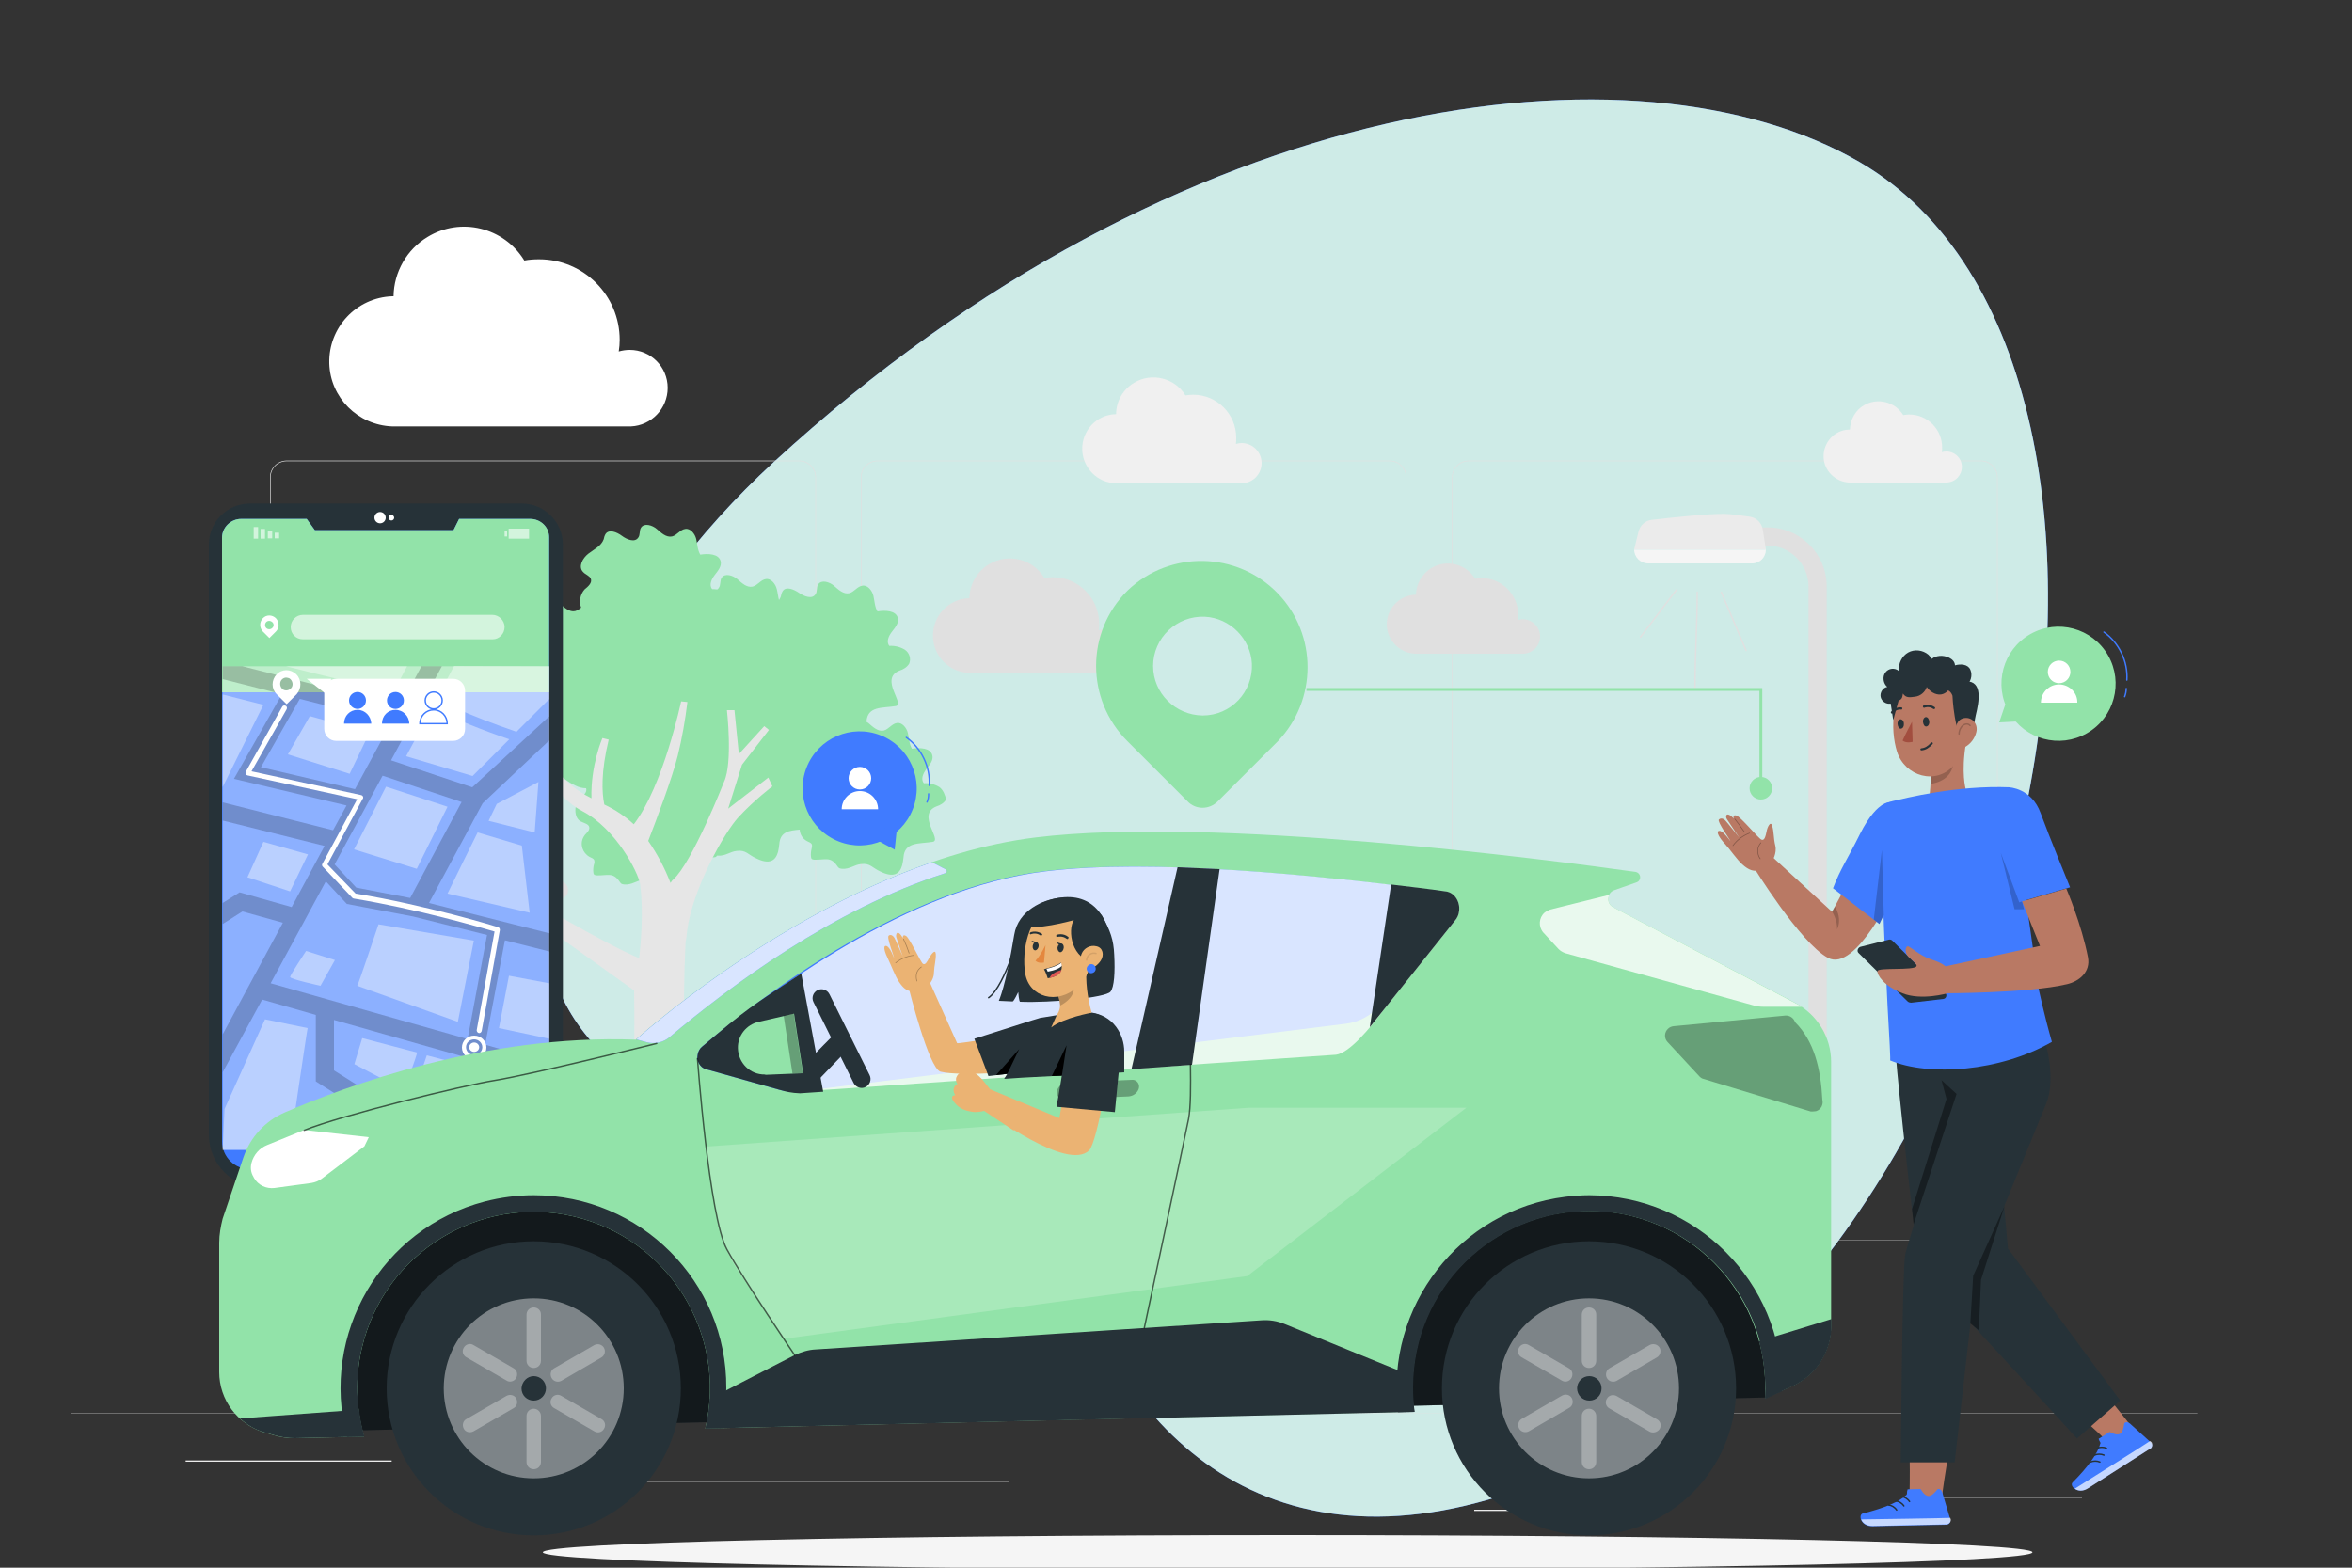 <?xml version="1.0" encoding="utf-8"?>
<!-- Generator: Adobe Illustrator 28.1.0, SVG Export Plug-In . SVG Version: 6.00 Build 0)  -->
<svg version="1.1" id="Calque_1" xmlns="http://www.w3.org/2000/svg" xmlns:xlink="http://www.w3.org/1999/xlink" x="0px" y="0px"
	 viewBox="0 0 750 500" style="enable-background:new 0 0 750 500;" xml:space="preserve">
<rect x="0" y="0" width="750" height="500" fill="#333333" stroke="none"/>
<style type="text/css">
	.st0{fill:#407BFF;}
	.st1{opacity:0.9;fill:#DEF7E5;enable-background:new    ;}
	.st2{fill:#E0E0E0;}
	.st3{fill:#EBEBEB;}
	.st4{fill:#92E3A9;}
	.st5{fill:#E6E6E6;}
	.st6{fill:#F0F0F0;}
	.st7{fill:#FFFFFF;}
	.st8{fill:#F5F5F5;}
	.st9{fill:none;stroke:#E0E0E0;stroke-width:0.452;stroke-linecap:round;stroke-linejoin:round;stroke-miterlimit:10;}
	.st10{fill:#263238;}
	.st11{opacity:0.6;fill:#FFFFFF;enable-background:new    ;}
	.st12{opacity:0.4;fill:#FFFFFF;enable-background:new    ;}
	.st13{opacity:0.2;enable-background:new    ;}
	.st14{fill:none;stroke:#407BFF;stroke-width:0.452;stroke-miterlimit:10;}
	.st15{fill:none;stroke:#407BFF;stroke-width:0.452;stroke-miterlimit:10;}
	.st16{fill:none;stroke:#92E3A9;stroke-width:0.904;stroke-miterlimit:10;}
	.st17{fill:none;stroke:#407BFF;stroke-width:0.452;stroke-linecap:round;stroke-linejoin:round;stroke-miterlimit:10;}
	.st18{fill:#B97964;}
	.st19{fill:none;stroke:#263238;stroke-width:0.452;stroke-linecap:round;stroke-linejoin:round;stroke-miterlimit:10;}
	.st20{opacity:0.7;fill:#FFFFFF;enable-background:new    ;}
	.st21{fill:#A24E3F;}
	.st22{fill:none;stroke:#263238;stroke-width:0.678;stroke-linecap:round;stroke-linejoin:round;stroke-miterlimit:10;}
	
		.st23{opacity:0.2;fill:none;stroke:#000000;stroke-width:0.452;stroke-linecap:round;stroke-linejoin:round;stroke-miterlimit:10;enable-background:new    ;}
	.st24{opacity:0.4;enable-background:new    ;}
	
		.st25{opacity:0.3;fill:none;stroke:#000000;stroke-width:0.226;stroke-linecap:round;stroke-linejoin:round;stroke-miterlimit:10;enable-background:new    ;}
	.st26{opacity:0.5;enable-background:new    ;}
	.st27{opacity:0.8;fill:#FFFFFF;enable-background:new    ;}
	.st28{opacity:0.3;}
	.st29{opacity:0.2;fill:#FFFFFF;enable-background:new    ;}
	.st30{opacity:0.3;enable-background:new    ;}
	
		.st31{opacity:0.6;fill:none;stroke:#000000;stroke-width:0.452;stroke-linecap:round;stroke-linejoin:round;stroke-miterlimit:10;enable-background:new    ;}
	.st32{fill:#EBB373;}
	.st33{fill:#DC5753;}
	.st34{fill:#E4873E;}
	.st35{fill:none;stroke:#263238;stroke-width:0.452;stroke-miterlimit:10;}
	
		.st36{opacity:0.1;fill:none;stroke:#000000;stroke-width:0.452;stroke-linecap:round;stroke-linejoin:round;stroke-miterlimit:10;enable-background:new    ;}
</style>
<g id="Background_simple">
	<g>
		<path class="st0" d="M246.7,147.4c-24.4,22.5-44.7,49.3-58.4,79.3c-16.2,35.4-26.6,80.8,4.8,110.1c58.1,54.2,132.6,6.5,146.6,59.5
			c15.9,60.1,65.3,110.2,150.7,76.6C652.5,409.2,706.1,117.4,593,51.7C522.6,10.8,376.5,28,246.7,147.4z"/>
		<path class="st1" d="M246.7,147.4c-24.4,22.5-44.7,49.3-58.4,79.3c-16.2,35.4-26.6,80.8,4.8,110.1c58.1,54.2,132.6,6.5,146.6,59.5
			c15.9,60.1,65.3,110.2,150.7,76.6C652.5,409.2,706.1,117.4,593,51.7C522.6,10.8,376.5,28,246.7,147.4z"/>
	</g>
</g>
<g id="Background_complete">
	<g>
		<g>
			<g>
				<g>
					<g>
						<g>
							<path class="st2" d="M631.7,395.5H468.3c-2.9,0-5.3-2.4-5.3-5.3V152.2c0-2.9,2.4-5.3,5.3-5.3h163.4c2.9,0,5.3,2.4,5.3,5.3
								v238.1C637,393.2,634.6,395.5,631.7,395.5z M468.3,147.1c-2.8,0-5.1,2.3-5.1,5.1v238.1c0,2.8,2.3,5.1,5.1,5.1h163.4
								c2.8,0,5.1-2.3,5.1-5.1V152.2c0-2.8-2.3-5.1-5.1-5.1L468.3,147.1L468.3,147.1z"/>
						</g>
					</g>
					<g>
						<g>
							<path class="st2" d="M443.2,395.5H279.8c-2.9,0-5.3-2.4-5.3-5.3V152.2c0-2.9,2.4-5.3,5.3-5.3h163.4c2.9,0,5.3,2.4,5.3,5.3
								v238.1C448.5,393.2,446.2,395.5,443.2,395.5z M279.8,147.1c-2.8,0-5.1,2.3-5.1,5.1v238.1c0,2.8,2.3,5.1,5.1,5.1h163.4
								c2.8,0,5.1-2.3,5.1-5.1V152.2c0-2.8-2.3-5.1-5.1-5.1L279.8,147.1L279.8,147.1z"/>
						</g>
					</g>
				</g>
				<g>
					<g>
						<g>
							<path class="st2" d="M254.9,395.5H91.4c-2.9,0-5.3-2.4-5.3-5.3V152.2c0-2.9,2.4-5.3,5.3-5.3h163.5c2.9,0,5.3,2.4,5.3,5.3
								v238.1C260.2,393.2,257.8,395.5,254.9,395.5z M91.4,147.1c-2.8,0-5.1,2.3-5.1,5.1v238.1c0,2.8,2.3,5.1,5.1,5.1h163.5
								c2.8,0,5.1-2.3,5.1-5.1V152.2c0-2.8-2.3-5.1-5.1-5.1L91.4,147.1L91.4,147.1z"/>
						</g>
					</g>
				</g>
			</g>
			<g>
				<g>
					<rect x="22.5" y="450.8" class="st2" width="678.2" height="0.1"/>
				</g>
			</g>
		</g>
		<g>
			<rect x="613.5" y="477.3" class="st3" width="50.4" height="0.4"/>
			<rect x="470.1" y="481.5" class="st3" width="13.2" height="0.4"/>
			<rect x="59.2" y="465.8" class="st3" width="65.7" height="0.4"/>
			<rect x="138.5" y="465.8" class="st3" width="9.6" height="0.4"/>
			<rect x="179.4" y="472.2" class="st3" width="142.5" height="0.4"/>
		</g>
	</g>
	<g id="freepik--tree-1--inject-2_00000093145981167557091850000010285804203180547725_">
		<path class="st4" d="M299.5,251c-1.5-0.9-3.2-1.3-4.9-1.2c-1.1-1.3-0.2-3.2,0.8-4.5s2.3-2.8,1.9-4.4c-0.6-2.4-4-2.5-6.5-2.1
			c-0.9-1.5-0.9-3.3-1.3-5c-0.4-1.7-1.9-3.5-3.5-3.2c-1.6,0.2-2.6,2-4.2,2.4c-1.9,0.4-3.5-1.2-4.9-2.4c-0.2-0.1-0.4-0.3-0.6-0.4l0,0
			c0.3-5.1,5.1-4.3,9.3-5c3.2-0.5-5.3-8.7,1.2-11.3c1.3-0.4,2.4-1.1,3.1-2.2c0.7-1.6,0.1-3.5-1.4-4.5c-1.5-0.9-3.2-1.3-4.9-1.2
			c-1.1-1.3-0.2-3.2,0.8-4.5s2.3-2.8,1.9-4.4c-0.6-2.4-4-2.5-6.5-2.1c-0.9-1.5-0.9-3.3-1.3-5c-0.4-1.7-1.9-3.5-3.5-3.2
			c-1.6,0.2-2.6,2-4.2,2.4c-1.9,0.4-3.5-1.2-4.9-2.4s-4-2-5-0.4c-0.6,0.9-0.2,2.3-0.9,3.2c-1.1,1.6-3.6,0.6-5.2-0.5
			s-4.1-2.2-5.2-0.6c-0.3,0.5-0.5,1.1-0.6,1.7c-0.1,0.4-0.4,0.8-0.6,1.2c-0.3-1.1-0.4-2.4-0.7-3.5c-0.4-1.7-1.9-3.5-3.5-3.2
			c-1.6,0.2-2.6,2-4.2,2.4c-1.9,0.4-3.5-1.2-4.9-2.4s-4-2-5-0.4c-0.6,0.9-0.2,2.3-0.9,3.2c-0.1,0.2-0.3,0.4-0.5,0.5
			c-0.6-0.1-1.1-0.1-1.6-0.1c-1.1-1.3-0.2-3.2,0.8-4.5c1-1.3,2.3-2.8,1.9-4.4c-0.6-2.4-4-2.5-6.5-2.1c-0.9-1.5-0.9-3.3-1.3-5
			c-0.4-1.7-1.9-3.5-3.5-3.2c-1.6,0.2-2.6,2-4.2,2.4c-1.9,0.4-3.5-1.2-4.9-2.4c-1.4-1.2-4-2-5-0.4c-0.6,0.9-0.2,2.3-0.9,3.2
			c-1.1,1.6-3.6,0.6-5.2-0.6c-1.6-1.2-4.1-2.2-5.2-0.6c-0.3,0.5-0.5,1.1-0.6,1.7c-0.8,2.2-3.1,3.2-4.9,4.6c-1.8,1.4-3.3,4.1-1.7,5.8
			c0.8,0.9,2.1,1.2,2.5,2.2c0.5,1.3-0.9,2.5-2,3.4c-1.4,1.6-1.8,3.8-1.1,5.8c-0.5,0.5-1.2,0.9-1.9,1.1c-1.9,0.4-3.5-1.2-4.9-2.4
			s-4-2-5-0.4c-0.6,0.9-0.2,2.3-0.9,3.2c-1.1,1.6-3.6,0.6-5.2-0.5c-1.6-1.2-4.1-2.2-5.2-0.6c-0.3,0.5-0.5,1.1-0.6,1.7
			c-0.8,2.2-3.1,3.2-4.9,4.6c-1.8,1.4-3.3,4.1-1.7,5.9c0.7,0.9,2,1.2,2.4,2.2c-1.3-0.5-2.8-0.4-3.4,0.6c-0.6,0.9-0.2,2.3-0.9,3.2
			c-1.1,1.6-3.6,0.6-5.2-0.5c-1.6-1.2-4.1-2.2-5.2-0.6c-0.3,0.5-0.5,1.1-0.6,1.7c-0.8,2.2-3.1,3.2-4.9,4.6c-1.8,1.4-3.3,4.2-1.7,5.9
			c0.8,0.8,2.1,1.2,2.5,2.2c0.5,1.3-0.9,2.5-2,3.4c-1.8,1.5-2.1,6.1,0.2,7.3c1,0.5,2.5,0.8,2.7,1.8s-0.8,1.8-1.4,2.5
			c-0.1,0.2-0.3,0.4-0.4,0.6c-1.2,2.3-0.4,5.1,1.9,6.4c0.6,0.3,1.3,0.5,1.5,1.1c0.1,0.4,0,0.9-0.1,1.3c-0.2,0.8-0.3,1.7-0.2,2.6
			c0,0.3,0.1,0.6,0.3,0.8c0.2,0.2,0.5,0.2,0.8,0.2c3.4,0.1,5.1-1.1,7.2,1.9c0.2,0.3,0.4,0.6,0.7,0.8c0.3,0.1,0.6,0.2,0.9,0.2
			c2.4,0.2,3.9-1.3,6-1.6c3-0.4,3.6,1.2,6.3,2.4c4.1,2,6.1,0.8,6.9-2.1c0.2-0.8,0.3-1.6,0.4-2.4c0-1.2,0.5-2.4,1.4-3.2h0.1
			c2.2,0.2,3.7-1.1,5.6-1.5l1.2-0.1c2.3,0,3.1,1.4,5.4,2.4c1.1,0.6,2.3,0.9,3.5,0.9c0.4,1.3-0.9,2.4-2,3.3c-1.8,1.5-2.1,6.1,0.3,7.3
			c1,0.5,2.5,0.8,2.7,1.8s-0.8,1.8-1.4,2.5c-0.1,0.2-0.3,0.4-0.4,0.6c-1.3,2.3-0.4,5.1,1.9,6.4c0.6,0.3,1.3,0.5,1.5,1.1
			c0.1,0.5,0.1,0.9-0.1,1.3c-0.2,0.8-0.3,1.7-0.2,2.5c0,0.3,0.1,0.6,0.3,0.8c0.2,0.1,0.5,0.2,0.8,0.2c3.4,0.1,5.1-1.1,7.2,1.9
			c0.2,0.3,0.4,0.6,0.7,0.8c0.3,0.1,0.6,0.2,0.9,0.2c2.4,0.2,3.9-1.3,6-1.5c3-0.4,3.6,1.2,6.2,2.4c4.1,1.9,6.1,0.8,6.9-2.1
			c0.2-0.8,0.3-1.6,0.4-2.5c0.3-5.1,5.1-4.3,9.3-5c0.3,0,0.6-0.2,0.7-0.5h0.3c2.4,0.2,3.9-1.3,6-1.5c3-0.4,3.6,1.2,6.3,2.4
			c4.1,2,6.1,0.8,6.9-2.1c0.2-0.8,0.3-1.6,0.4-2.5c0.3-4,3.2-4.3,6.5-4.6c0.1,1.6,1,3,2.4,3.7c0.6,0.3,1.3,0.5,1.5,1.1
			c0.1,0.5,0,0.9-0.1,1.3c-0.2,0.8-0.3,1.7-0.2,2.5c0,0.3,0.1,0.6,0.3,0.8c0.2,0.1,0.5,0.2,0.8,0.2c3.4,0.1,5.1-1.1,7.2,1.9
			c0.2,0.3,0.4,0.6,0.7,0.8c0.3,0.1,0.6,0.2,0.9,0.2c2.4,0.2,3.9-1.3,6-1.5c3-0.4,3.6,1.2,6.3,2.4c4.1,2,6.1,0.8,6.9-2.1
			c0.2-0.8,0.3-1.6,0.4-2.4c0.3-5.1,5.1-4.3,9.3-5c3.2-0.5-5.3-8.7,1.2-11.3c1.3-0.4,2.4-1.1,3.1-2.2
			C301.4,253.7,300.8,251.9,299.5,251z"/>
		<g>
			<path class="st2" d="M179.7,281.3c-1.2-0.8-2.7-1.1-4.1-1c-0.9-1.1-0.2-2.7,0.7-3.8c0.9-1.1,1.9-2.3,1.6-3.7
				c-0.5-2-3.3-2.1-5.4-1.7c-0.8-1.2-0.8-2.8-1.1-4.2s-1.5-2.9-2.9-2.7c-1.4,0.2-2.2,1.7-3.5,2c-1.5,0.4-2.9-1-4.1-2
				s-3.3-1.7-4.2-0.3c-0.5,0.8-0.2,1.9-0.7,2.7c-0.9,1.4-3,0.5-4.4-0.5c-1.3-1-3.4-1.9-4.4-0.5c-0.2,0.5-0.4,0.9-0.5,1.4
				c-0.6,1.8-2.6,2.7-4.1,3.9s-2.7,3.4-1.4,4.9c0.6,0.7,1.7,1,2.1,1.9c0.4,1.1-0.8,2.1-1.6,2.9c-1.5,1.3-1.8,5.1,0.2,6.1
				c0.8,0.4,2.1,0.6,2.3,1.5c0.2,0.9-0.6,1.5-1.1,2.1c-1.3,1.7-1,4.2,0.7,5.5c0.2,0.1,0.3,0.2,0.5,0.3c0.5,0.2,1.1,0.4,1.2,0.9
				c0.1,0.4,0.1,0.8-0.1,1.1c-0.2,0.7-0.2,1.4-0.2,2.1c0,0.2,0.1,0.5,0.2,0.7c0.2,0.1,0.4,0.2,0.6,0.2c2.9,0.1,4.2-0.9,6,1.6
				c0.1,0.2,0.4,0.5,0.6,0.6c0.2,0.1,0.5,0.2,0.8,0.2c2,0.2,3.2-1.1,5-1.3c2.5-0.3,3,1,5.2,2c3.4,1.6,5.1,0.6,5.7-1.7
				c0.2-0.7,0.3-1.4,0.3-2c0.2-4.2,4.3-3.6,7.7-4.1c2.7-0.5-4.4-7.2,1-9.4c1.1-0.3,2-0.9,2.6-1.8C181.5,283.7,181,282.1,179.7,281.3
				z"/>
		</g>
		<path class="st5" d="M232.2,257.9l4.4-14l8.6-11.1l-1.5-1.2l-8.1,8.9l-1.4-14h-2.4c0,0,1.9,16.7-0.9,22.8c0,0-10.1,25.7-16.2,31.2
			c-0.4,0.3-0.6,0.7-0.9,1.1c-1.8-4.7-4.2-9.2-7.1-13.4c2.4-6.2,7.6-19.9,9.4-27.1c1.4-5.7,2.4-11.4,3.1-17.2l-2-0.2
			c0,0-5.7,27-15.1,39.2c-2.8-2.6-6-4.7-9.4-6.3c-0.8-3.8-1.1-10.4,1.4-20.7l-2-0.5c0,0-3.8,8.7-3.5,19.2c-1.4-0.7-2.8-1.5-4.1-2.4
			c-9.1-6.4-15.5-18-15.5-18l-1.9,1.8c0,0,7.8,17.1,18.6,22.7c10.8,5.7,17.8,19.6,18.4,23.2c0.1,1,1.4,9.3-0.3,23.7
			c-11.5-4.9-34.3-18.4-35.8-19.7l-2.7,3.6l36.9,26.4c0.6,35.2-2.1,71.8-2,79.7h21.5c-0.5-10.9-5.1-52-3.1-95
			c0.2-1.1,0.4-2.3,0.5-3.7c1.7-13.2,11.7-31.2,16.4-36.3c5.1-5.5,10.8-9.8,10.8-9.8L245,248L232.2,257.9z"/>
	</g>
	<g>
		<path class="st6" d="M402.3,147.7c0-3.6-2.9-6.4-6.4-6.4l0,0c-0.6,0-1.2,0.1-1.8,0.3c0.1-0.7,0.1-1.3,0.1-2
			c0-7.5-6.1-13.7-13.7-13.7c-0.8,0-1.7,0.1-2.5,0.2c-3.4-5.6-10.8-7.4-16.4-4c-3.5,2.1-5.7,5.9-5.7,10h-0.2
			c-6.1,0.2-10.8,5.3-10.6,11.4c0.2,5.8,4.9,10.5,10.6,10.6H396C399.5,154.1,402.3,151.2,402.3,147.7z"/>
		<path class="st2" d="M491.1,203c0-3-2.5-5.5-5.5-5.5l0,0c-0.5,0-1.1,0.1-1.6,0.2c0.1-0.6,0.1-1.1,0.1-1.7
			c0-6.4-5.2-11.6-11.6-11.6c-0.7,0-1.4,0.1-2.1,0.2c-2.9-4.8-9.2-6.3-14-3.4c-3,1.8-4.8,5.1-4.9,8.5h-0.2c-5.2,0.2-9.2,4.5-9.1,9.7
			c0.2,4.9,4.1,8.9,9.1,9.1h34.4C488.7,208.4,491.1,206,491.1,203z"/>
		<path class="st7" d="M212.9,123.7c0-6.7-5.4-12.1-12.1-12.1l0,0c-1.2,0-2.4,0.2-3.5,0.5c0.2-1.2,0.3-2.5,0.3-3.7
			c0-14.2-11.5-25.7-25.7-25.7c-1.6,0-3.2,0.1-4.7,0.4c-6.5-10.6-20.3-14-30.9-7.5c-6.6,4-10.7,11.2-10.8,18.9h-0.4
			c-11.5,0.4-20.4,10-20.1,21.4c0.3,10.9,9.1,19.7,20.1,20.1h76.1C207.7,135.7,212.9,130.3,212.9,123.7z"/>
		<path class="st6" d="M625.6,148.9c0-2.7-2.2-4.9-5-4.9l0,0c-0.5,0-1,0.1-1.4,0.2c0.1-0.5,0.1-1,0.1-1.5c0-5.8-4.7-10.5-10.5-10.5
			c-0.7,0-1.3,0.1-1.9,0.2c-2.6-4.3-8.3-5.7-12.6-3.1c-2.7,1.6-4.3,4.6-4.4,7.7h-0.2c-4.7,0.1-8.3,4.1-8.2,8.7
			c0.1,4.4,3.7,8,8.2,8.2h31C623.5,153.8,625.6,151.6,625.6,148.9z"/>
		<path class="st2" d="M359.4,207.7c0-3.8-3.1-7-7-7l0,0c-0.7,0-1.3,0.1-2,0.3c0.1-0.7,0.1-1.4,0.1-2.1c0-8.1-6.6-14.8-14.8-14.8
			c-0.9,0-1.8,0.1-2.7,0.2c-3.7-6.1-11.6-8-17.7-4.3c-3.8,2.3-6.1,6.4-6.2,10.8H309c-6.6,0.2-11.7,5.7-11.5,12.3
			c0.2,6.3,5.2,11.3,11.5,11.5h43.6C356.5,214.5,359.5,211.4,359.4,207.7z"/>
		<g id="freepik--Streetlight--inject-81_00000097486167430927457230000003568555652760028844_">
			<path class="st2" d="M576.7,395.2h5.8V187.1c0-10.5-8.5-18.9-18.9-18.9h-5.2v5.8h5.2c7.2,0,13.1,5.9,13.1,13.1V395.2z"/>
			<path class="st3" d="M521.1,175.2h42l-1-6.3c-0.3-2.1-2-3.8-4.1-4.1c-2.8-0.4-6.4-0.9-8.1-0.9c-5-0.1-17.2,1.2-23.2,1.9
				c-2,0.2-3.7,1.7-4.2,3.7L521.1,175.2z"/>
			<path class="st8" d="M525.6,179.7h33.1c2.5,0,4.4-2,4.4-4.4l0,0h-42C521.1,177.7,523.1,179.7,525.6,179.7z"/>
			<line class="st9" x1="548.9" y1="188.9" x2="556.8" y2="207.5"/>
			<path class="st9" d="M541.2,188.9c0,10.7-0.7,19.6-0.7,30.4"/>
			<line class="st9" x1="534.6" y1="188.1" x2="523.1" y2="203.2"/>
		</g>
	</g>
</g>
<g id="Shadow">
	<g>
		<g>
			<path class="st8" d="M648.1,495.1c0,3.1-106.3,5.5-237.5,5.5s-237.5-2.5-237.5-5.5c0-3.1,106.3-5.5,237.5-5.5
				S648.1,492,648.1,495.1z"/>
		</g>
	</g>
</g>
<g id="Device">
	<g>
		<g>
			<g>
				<path class="st10" d="M162.5,378.9H83.6c-9.4,0-17-7.6-17-17V173.7c0-7.3,5.9-13.1,13.1-13.1h86.7c7.2,0,13.1,5.9,13.1,13.1
					v188.1C179.5,371.3,171.9,378.9,162.5,378.9z"/>
				<path class="st0" d="M146.4,165.5l-1.8,3.6h-44.2l-2.6-3.6H76.9c-3.3,0-6.1,2.7-6.1,6V364c0,5,4.1,9,9.2,9h86c5.1,0,9.1-4,9.1-9
					V171.5c0-3.3-2.7-6-6.1-6L146.4,165.5L146.4,165.5z"/>
				<circle class="st7" cx="121.2" cy="165.1" r="1.8"/>
				<path class="st7" d="M125.7,165.1c0,0.5-0.4,0.9-0.9,0.9s-0.9-0.4-0.9-0.9s0.4-0.9,0.9-0.9C125.2,164.2,125.7,164.6,125.7,165.1
					z"/>
			</g>
			<path class="st4" d="M169.1,165.5h-22.7l-1.8,3.6h-44.2l-2.6-3.6H76.9c-3.3,0-6.1,2.7-6.1,6v49.3h104.3v-49.3
				C175.2,168.2,172.5,165.5,169.1,165.5z"/>
		</g>
		<g id="freepik--Screen--inject-5_00000113330346380532542180000004843635342039758212_">
			<rect x="87.6" y="169.9" class="st11" width="1.4" height="1.8"/>
			<rect x="85.4" y="169.3" class="st11" width="1.4" height="2.4"/>
			<rect x="83.1" y="168.7" class="st11" width="1.4" height="3.1"/>
			<rect x="80.9" y="168.1" class="st11" width="1.4" height="3.7"/>
			<rect x="160.9" y="169.3" class="st11" width="0.8" height="1.8"/>
			<rect x="162.2" y="168.6" class="st11" width="6.5" height="3.2"/>
			<rect x="71" y="212.5" class="st12" width="104.2" height="154.3"/>
			<path class="st13" d="M175.1,236.2v-7.7l-24.5,22.6l-25.9-8.6l16.2-30h-6.5l-6.9,12.8l-50.2-12.8H71v4.1l18.9,4.8l-15.3,27
				l35.9,8.5l-4.3,7.9L71,255.9v5.8l32.5,8.1l-10.5,19.5l-16.6-4.7L71,288v6.7l6.3-4l12.9,3.6L71,329.9v12.1l12.6-23.2l17.1,4.9
				v21.2l34.8,22h11.4l-40.4-25.5v-16.1l68.7,19.5v-5.8l-20.5-5.8l6.3-33.3l14.3,3.6v-5.8l-38.5-9.7l17.1-31.8L175.1,236.2z
				 M83.2,244.7l12.4-21.8l29.2,7.4l-11.6,21.4L83.2,244.7z M155.3,298.2l-6.2,33.2l-62.8-17.8l17.6-32.5l6.7,7.2l21.1,4
				L155.3,298.2z M130.8,286.4l-17.2-3.3l-6.9-7.4l15.3-28.3l25.2,8.4L130.8,286.4z"/>
			<path class="st11" d="M157.1,203.9H96.6c-2.2,0-3.9-1.7-3.9-3.9c0,0,0,0,0,0l0,0c0-2.1,1.7-3.9,3.9-3.9c0,0,0,0,0,0h60.4
				c2.1,0,3.9,1.8,3.9,3.9c0,0,0,0,0,0l0,0C160.9,202.1,159.2,203.9,157.1,203.9z"/>
			<path class="st7" d="M88,197.2L88,197.2c-1.2-1.2-3.1-1.2-4.2,0l0,0c-1.1,1.2-1.1,3,0,4.2l2.1,2.1l2.1-2.1
				C89.1,200.3,89.1,198.4,88,197.2z M86.8,200.3c-0.5,0.5-1.4,0.5-1.9,0c-0.5-0.5-0.5-1.4,0-1.9c0.5-0.5,1.3-0.5,1.9,0
				C87.4,198.9,87.4,199.8,86.8,200.3C86.8,200.3,86.8,200.3,86.8,200.3L86.8,200.3z"/>
			<path class="st7" d="M151.2,330.3c-2.2,0-3.9,1.7-3.9,3.8s1.8,3.8,3.9,3.8s3.9-1.7,3.9-3.8l0,0
				C155.1,332,153.4,330.3,151.2,330.3z M151.2,336.5c-1.4,0-2.6-1.1-2.6-2.5c0-1.4,1.1-2.5,2.6-2.5c1.4,0,2.6,1.1,2.6,2.5l0,0
				C153.8,335.4,152.6,336.5,151.2,336.5z"/>
			<path class="st7" d="M152.8,334c0,0.8-0.7,1.5-1.6,1.5c-0.9,0-1.6-0.7-1.6-1.5s0.7-1.5,1.6-1.5
				C152.1,332.5,152.8,333.2,152.8,334L152.8,334z"/>
			<path class="st12" d="M137.8,225.8l-8.3,15.4l21.2,6.3l11.7-11.7C153.9,232.9,145.7,229.6,137.8,225.8z"/>
			<path class="st12" d="M175.1,212.5V223l-10.4,10.4c-7-2.4-13.8-5-20.5-8c-1.7-0.8-3.4-1.5-5-2.4l5.6-10.6L175.1,212.5
				L175.1,212.5z"/>
			<polygon class="st12" points="123.1,250.9 142.7,257.3 132.9,277.1 112.9,270.9 			"/>
			<path class="st12" d="M142.7,285c0.2-0.5,9.6-19.5,9.6-19.5l14.1,4.2l2.5,21.4L142.7,285z"/>
			<polygon class="st12" points="155.8,261.8 170.5,265.5 171.7,249.4 158.4,256.4 			"/>
			<path class="st12" d="M113.9,314.4c0.3-0.2,6.8-19.6,6.8-19.6l30.4,5.2l-5.1,25.9L113.9,314.4z"/>
			<path class="st12" d="M97.6,303.3l9.2,2.9l-4.6,8.2c0,0-9.7-2.1-9.7-2.8C92.5,311,97.6,303.3,97.6,303.3z"/>
			<path class="st12" d="M98.1,327.9c-0.2,0.5-5.8,38.8-5.8,38.8H71l0.6-13l12.9-28.6L98.1,327.9z"/>
			<path class="st12" d="M175.1,346.8V363l-23.3,0.9l-20.2-14.5c0,0,3.5-9.7,4.5-12.8L175.1,346.8z"/>
			<path class="st12" d="M133,335.7l-17.5-4.6l-2.5,8.3l15.8,8.3C128.9,347.7,133,336.5,133,335.7z"/>
			<polygon class="st12" points="175.1,313.6 175.1,331.3 159.1,327.9 162.3,311.2 			"/>
			<polygon class="st12" points="78.9,279.8 84,268.5 98.2,272.5 92.5,284.3 			"/>
			<polygon class="st12" points="91.8,240.6 98.8,228.4 117.8,233.7 111.5,246.8 			"/>
			<path class="st12" d="M129.8,212.5c-1.8,3.4-4,7.8-4.4,8.1s-23.9-5.5-34.2-8.1H129.8z"/>
			<polygon class="st12" points="84,224.8 71,251 71,221.5 			"/>
			<path class="st7" d="M152.8,329.5h-0.1c-0.4-0.1-0.7-0.5-0.7-0.9l5.7-31.5c-4-1.2-24.7-7.2-44.8-10.5c-0.2,0-0.3-0.1-0.5-0.2
				l-9.5-10c-0.2-0.2-0.3-0.6-0.1-0.9l11.1-20.6l-35-7.6c-0.4-0.1-0.7-0.5-0.6-1c0-0.1,0.1-0.1,0.1-0.2L90,225.4
				c0.2-0.4,0.7-0.5,1.1-0.3s0.5,0.7,0.3,1.1L80.2,246l35,7.6c0.4,0.1,0.7,0.5,0.6,0.9c0,0.1,0,0.1-0.1,0.2l-11.3,21l9,9.3
				c22.2,3.6,45.2,10.6,45.4,10.7c0.4,0.1,0.6,0.5,0.6,0.9l-5.8,32.2C153.5,329.2,153.2,329.5,152.8,329.5z"/>
		</g>
		<g>
			<g>
				<path class="st7" d="M94.5,215.1L94.5,215.1c-1.8-1.8-4.6-1.8-6.3,0c0,0,0,0,0,0l0,0c-1.7,1.8-1.7,4.6,0,6.3l3.2,3.2l3.2-3.2
					C96.2,219.6,96.2,216.8,94.5,215.1z M92.7,219.6c-0.8,0.8-2.1,0.8-2.8,0s-0.8-2.1,0-2.9c0.8-0.8,2.1-0.8,2.8,0l0,0
					C93.5,217.6,93.5,218.9,92.7,219.6z"/>
			</g>
			<path class="st7" d="M144.5,236.3h-37.3c-2.1,0-3.8-1.7-3.8-3.8v-12.2c0-2.1,1.7-3.8,3.8-3.8h37.3c2.1,0,3.8,1.7,3.8,3.8v12.2
				C148.3,234.6,146.6,236.3,144.5,236.3z"/>
			<g>
				<circle class="st0" cx="114" cy="223.4" r="2.7"/>
				<path class="st0" d="M114,226.4c-2.4,0-4.3,1.9-4.3,4.4h8.7C118.3,228.4,116.4,226.4,114,226.4z"/>
			</g>
			<g>
				<path class="st0" d="M126.1,226.1c1.5,0,2.7-1.2,2.7-2.7s-1.2-2.7-2.7-2.7s-2.7,1.2-2.7,2.7S124.6,226.1,126.1,226.1z"/>
				<path class="st0" d="M126.1,226.4c-2.4,0-4.3,1.9-4.3,4.4h8.7C130.5,228.4,128.5,226.4,126.1,226.4z"/>
			</g>
			<g>
				<ellipse class="st14" cx="138.3" cy="223.4" rx="2.7" ry="2.7"/>
				<path class="st15" d="M138.3,226.4c-2.4,0-4.4,1.9-4.4,4.4h8.7C142.6,228.4,140.7,226.4,138.3,226.4z"/>
			</g>
			<path class="st7" d="M105.6,216.5h-7.8c0,0,6.5,5.2,6.7,5.2S105.6,216.5,105.6,216.5z"/>
		</g>
		<path class="st12" d="M98.1,366.7c-0.7,0,5.3-12.8,5.2-13c-0.2-1,22,13,22,13H98.1z"/>
	</g>
</g>
<g id="GPS_Icon">
	<path class="st4" d="M359.5,188.4c13.5-13,35-12.6,48,0.9c12.6,13.1,12.6,33.9,0,47.1l-19.2,19.2c-2.7,2.7-7,2.7-9.6,0l-19.2-19.2
		C346.2,223.1,346.2,201.6,359.5,188.4z M383.5,228.2c9,0,16.1-7.5,15.7-16.5c-0.4-8-7-14.6-15-15c-9-0.4-16.5,6.8-16.5,15.7l0,0
		C367.7,221.1,374.8,228.1,383.5,228.2L383.5,228.2z"/>
	<g>
		<polyline class="st16" points="416.6,219.9 561.5,219.9 561.5,253.2 		"/>
		<circle class="st4" cx="561.5" cy="251.4" r="3.6"/>
	</g>
</g>
<g id="Speech_Bubble_2">
	<g>
		<g>
			<g>
				<g>
					<g>
						<g>
							
								<ellipse transform="matrix(0.868 -0.497 0.497 0.868 -21.411 355.155)" class="st4" cx="656.2" cy="217.8" rx="18.2" ry="18.2"/>
						</g>
						<g>
							<polygon class="st4" points="644,225.3 639.4,224.8 637.5,230.4 643.3,230.1 							"/>
						</g>
					</g>
				</g>
				<path class="st17" d="M670.9,201.6c4.8,3.4,7.7,9.4,7.3,15.3"/>
				<path class="st17" d="M678,219.6c0,0.9-0.2,1.8-0.5,2.6"/>
			</g>
		</g>
	</g>
	<g>
		<path class="st7" d="M656.6,217.9c2,0,3.6-1.6,3.6-3.6s-1.6-3.6-3.6-3.6s-3.6,1.6-3.6,3.6S654.6,217.9,656.6,217.9z"/>
		<path class="st7" d="M656.6,218.3c-3.2,0-5.8,2.6-5.8,5.8h11.6C662.5,220.9,659.8,218.3,656.6,218.3z"/>
	</g>
</g>
<g id="Speech_Bubble_1">
	<g>
		<g>
			<g>
				<g>
					<g>
						<g>
							<g>
								
									<ellipse transform="matrix(0.369 -0.929 0.929 0.369 -60.606 413.415)" class="st0" cx="274.2" cy="251.4" rx="18.2" ry="18.2"/>
							</g>
							<g>
								<polygon class="st0" points="281.3,263.7 280.1,268.2 285.3,271 285.9,265.2 								"/>
							</g>
						</g>
					</g>
					<path class="st17" d="M289,235.2c4.8,3.4,7.7,9.4,7.3,15.3"/>
					<path class="st17" d="M296.1,253.2c0,0.9-0.1,1.8-0.5,2.6"/>
				</g>
			</g>
		</g>
		<g>
			<circle class="st7" cx="274.2" cy="248.2" r="3.6"/>
			<path class="st7" d="M274.2,252.3c-3.2,0-5.8,2.6-5.8,5.8H280C280,254.9,277.4,252.3,274.2,252.3z"/>
		</g>
	</g>
</g>
<g id="Character_2">
	<g>
		<g>
			<path class="st18" d="M660.7,449.6l8.9-7c5.7,6.5,10.3,12.9,13.7,16.8l-2.2,5l-5.8-1.2C675.4,463.2,669.2,456.6,660.7,449.6z"/>
			<g>
				<g>
					<g>
						<g>
							<path class="st0" d="M669.2,458.9l3.5-2.2c3.5,1.8,4.2,0.4,4.7-2.8c0.9-0.8,1.9,0.2,2.2,0.5l6.2,5.6c0.5,0.5,0.6,1.3,0.1,1.8
								c-0.1,0.1-0.2,0.2-0.3,0.2c-3.1,2-4.5,2.9-8.3,5.3l-11.6,7.4c-3.2,2-5.9-0.8-4.8-1.9c5-5,8.1-9.4,8.8-12.3
								C670,460,669.5,460,669.2,458.9z"/>
							<path class="st19" d="M668.7,461.9c0.9-0.4,2.1-0.4,3,0"/>
							<path class="st19" d="M667.9,464.1c0.9-0.4,2.1-0.4,3,0"/>
							<path class="st19" d="M666.6,466.3c0.9-0.4,2.1-0.4,3,0"/>
						</g>
					</g>
				</g>
				<path class="st20" d="M686,461.8c-0.1,0.1-0.2,0.2-0.3,0.2c-3.1,2-4.5,2.9-8.3,5.3l-11.6,7.4c-1.7,1.1-3.3,0.8-4.2,0.1
					c0.5-0.3,23.7-14.9,24-15.2l0.5,0.4C686.4,460.5,686.4,461.3,686,461.8z"/>
			</g>
		</g>
		<g>
			<path class="st18" d="M608.2,449.3l13.8,8.5c-1,10.4-3.6,19.8-2.6,24.8l-4.5,3.2l-6.1-6.3C608.9,479.5,609.4,461,608.2,449.3z"/>
			<g>
				<g>
					<g>
						<g>
							<path class="st0" d="M608.3,475l4.1-0.1c2.1,3.4,3.5,2.5,5.5,0c1.2-0.2,1.5,1.2,1.6,1.6l2.4,8.1c0.2,0.7-0.2,1.4-0.8,1.6
								c-0.1,0-0.2,0.1-0.4,0.1c-3.6,0.1-5.3,0.1-9.8,0.2l-13.8,0.3c-3.8,0.1-4.6-3.7-3.1-4.1c6.9-1.7,11.8-3.8,13.9-5.9
								C608.3,476.3,607.9,476.1,608.3,475z"/>
							<path class="st19" d="M606.3,477.3c1,0.1,2,0.7,2.6,1.6"/>
							<path class="st19" d="M604.5,478.7c1,0.1,2,0.7,2.6,1.6"/>
							<path class="st19" d="M602.2,480c1,0.1,2,0.7,2.6,1.6"/>
						</g>
					</g>
				</g>
				<path class="st20" d="M621.1,486.1c-0.1,0-0.2,0.1-0.4,0.1c-3.6,0.1-5.3,0.1-9.8,0.2l-13.8,0.3c-2,0-3.2-1-3.6-2.1
					c0.6,0,28-0.4,28.4-0.5l0.2,0.6C622.1,485.3,621.7,485.9,621.1,486.1z"/>
			</g>
		</g>
		<g>
			<g>
				<g>
					<g>
						<path class="st18" d="M626.8,251.6c0,0-1.5-5.1,0.1-14.6c0,0-0.5-0.2-0.5-0.2c0.2-1.3,0.5-2.6,0.7-3.6c0,0,0,0,0,0l-11.7,9.2
							c0.6,2.9,0.2,8.7-0.1,11.2c0,0-1.1,4.5,4.7,4.1C624.2,257.3,626.8,251.6,626.8,251.6z"/>
						<path class="st13" d="M615.7,246.5l7.1-2.5c-0.4,2.3-2.1,5.2-7.1,6C615.6,250.1,615.8,247.5,615.7,246.5z"/>
					</g>
					<g>
						<path class="st18" d="M626.6,227c0,8.1,0.2,12.6-3.5,17c-5.7,6.6-15.7,3.6-18.2-4.3c-2.2-7.1-1.9-19.2,5.7-22.8
							C618.2,213.3,626.5,218.9,626.6,227z"/>
						<path class="st10" d="M626.9,217.3c-1.4-4.4-12.5-3.6-15.5-1.2c-0.4,0.4,6.4,3.2,6,3.1l3.2,0.9c0.5-0.1,1.5,0.4,2,1.8
							c0,0,0.5,12.4,4.2,15.7c2.7-1.6,2.5-6.5,3.2-9.4C631.1,223.7,632.3,217.2,626.9,217.3z"/>
						<path class="st18" d="M630.2,233.5c-0.5,2.1-1.9,3.8-3.5,4.7c-2.3,1.4-3.4-1.2-3.3-3.8c0-2.3,0.5-5.1,3.1-5.4
							C629.1,228.7,630.8,231.1,630.2,233.5z"/>
						<path class="st10" d="M615.2,230.1c0.1,0.8-0.3,1.5-0.9,1.6s-1-0.6-1.1-1.4c-0.1-0.8,0.3-1.5,0.9-1.6
							C614.7,228.7,615.1,229.3,615.2,230.1z"/>
						<path class="st10" d="M607.1,230.8c0.1,0.8-0.3,1.5-0.9,1.6s-1-0.6-1.1-1.4c-0.1-0.8,0.3-1.5,0.9-1.6
							C606.6,229.4,607.1,230,607.1,230.8z"/>
						<path class="st21" d="M609.7,230.2c0,0-2.3,4.3-3,6c1.2,1,3.2,0.4,3.2,0.4L609.7,230.2z"/>
						<path class="st10" d="M616.9,226.1c-0.1,0.1-0.3,0.1-0.4,0c-1.4-1-2.8-0.4-2.8-0.4c-0.2,0.1-0.4,0-0.5-0.2
							c-0.1-0.2,0-0.4,0.2-0.5c0.1,0,1.7-0.7,3.5,0.5c0.2,0.1,0.2,0.4,0.1,0.5C617,226,617,226.1,616.9,226.1z"/>
						<path class="st22" d="M612.7,239c1.3-0.1,2.3-0.8,3.3-1.9"/>
					</g>
					<path class="st23" d="M628.2,231.4c-0.4-0.5-1-0.6-1.6-0.4s-1,0.6-1.3,1.1c-0.4,0.6-0.6,1.3-0.6,2"/>
				</g>
				<path class="st10" d="M603.3,227.6c-0.1,0-0.1,0-0.2-0.1c-0.2-0.1-0.2-0.4,0-0.6c1.4-1.6,3.2-1.3,3.2-1.3c0.2,0,0.4,0.2,0.3,0.4
					c0,0.2-0.2,0.4-0.4,0.3c-0.1,0-1.4-0.2-2.6,1.1C603.6,227.6,603.4,227.6,603.3,227.6z"/>
			</g>
			<g>
				<path class="st10" d="M628.3,213.6c-0.8-1.8-3.1-1.9-4.9-1.4c-0.1-2.2-3.1-3.2-4.9-3c-1.9,0.2-2.5,1-2.5,1c0.2,0-0.7-1-1.1-1.4
					c-1.8-1.5-4.4-1.8-6.4-0.7s-3.2,3.5-3,5.9c-1.3-1.1-3.3-0.9-4.3,0.5c-1,1.3-0.7,3.5,0.6,4.6c-1.4,0.2-2.4,1.8-2.1,3.2
					c0.3,1.4,1.8,2.4,3.2,2.1c0.2,1.6,0.6,3.6,0.8,5.3l1.7-6.2c1.1-0.5,1.2-1,1.4-2.3c1,1.5,2.2,1.2,3.9,1c1.7-0.2,3.2-1.5,3.7-3.1
					c1,1.5,2.8,2.6,4.5,2.4s3.3-1.9,3.1-3.7c1.2,1.5,3.4,1.9,4.9,0.9C628.4,217.7,629.1,215.4,628.3,213.6z"/>
			</g>
		</g>
		<g>
			<path class="st0" d="M640.6,251.1c0,0,7.2,0.2,10.1,8.2c2.7,7.4,9.4,23.7,9.4,23.7l-16.2,4.7l-6.5-19.3L640.6,251.1z"/>
		</g>
		<g>
			<path class="st10" d="M614.1,328l9.8,20.8c0,0-15.5,46.6-16.4,51.5c-0.9,4.9-1.4,66.1-1.4,66.1l17.2,0l6.8-59.8
				c0,0,20.9-50.8,22.5-54.9c2.9-7.7-0.1-18.1-0.1-18.1l-5.3-7.7L614.1,328z"/>
			<path class="st10" d="M604.7,338.5c0,1.9,6.7,66.5,7.8,66.8c1.1,0.2,49.8,53.5,49.8,53.5l13.8-12.1l-35.8-48.5l-4-43.6l-1.4-27.4
				l-31.2,2.3L604.7,338.5z"/>
			<polygon class="st24" points="628.3,422.1 629.2,406.9 639.2,384.7 639.2,384.7 631.7,408.2 631,424.3 			"/>
			<polygon class="st24" points="610.2,390.5 623.9,348.9 619.1,344.5 620.7,350.5 609.7,385.6 			"/>
		</g>
		<g>
			<g>
				<g>
					<path class="st18" d="M563.1,271.4l21.1,19.4l9.8-18.3c0,0,10.7,10.6,10.4,10.8s-12.6,27-21.5,22.2s-23.8-29.1-23.8-29.1
						L563.1,271.4z"/>
					<path class="st13" d="M584.2,290.7c0,0,1.8,2.9,1.6,5.7c0,0,0.8-1.4,0.6-3.5c-0.2-2.2-1.3-3.7-1.3-3.7L584.2,290.7z"/>
				</g>
				<path class="st0" d="M603.6,255.9c5.8,3,8.1,13.5-4.3,38.8l-14.8-11.4c2.4-6.3,4.8-9.6,8.6-17.3
					C599.1,254.1,603.6,255.9,603.6,255.9z"/>
				<path class="st0" d="M603.5,255.5c4.1-0.9,20.2-5.1,37.5-4.4l9.1,64.4c0,0,1.8,8.4,4.2,16.8c-16.5,9.5-39.3,11.1-51.6,5.9
					c0.2,0.3-0.2-6.9-0.8-17.3c-0.9-18.4-2.3-47.2-1.9-63.9C600.1,256.6,603,255.6,603.5,255.5z"/>
				<polygon class="st13" points="600.7,291.9 600.1,271.1 597.5,293.3 599.3,294.7 				"/>
				<polygon class="st13" points="644.8,287.5 643.9,287.8 638,272 642.4,290 645.4,290 				"/>
			</g>
			<g>
				<g>
					<g>
						<g>
							<g>
								<g>
									<g>
										<path class="st18" d="M565.1,274.7c0,0,1.6-2.6,1-5s-0.4-4.5-1-6.3c-0.5-1.8-1.6,0.5-1.8,1.9c-0.3,1.3-0.6,2.9-1.6,2.5
											c-1-0.4-6.6-7.3-8-7.7c-1.4-0.4-0.8,1-0.8,1s-1.4-1.6-2.2-1.3c-0.2,0.1-0.5,0.7,0,1.5c1.2,1.9,3.9,5.8,3.9,5.8
											c-0.2-0.2-3.8-4.8-4.4-5.4c-0.8-0.8-1.6-0.8-2.1-0.3c-0.6,0.7,3.7,6.5,3.7,6.9c0,0-2.4-3.5-3.6-3.3
											c-1.2,0.1,0.2,2.4,1.8,4.1c1.5,1.6,3.9,5.1,5.6,6.6c2,1.8,3.8,2.6,6.2,1.6C564,276.4,565.1,274.7,565.1,274.7z"/>
									</g>
								</g>
							</g>
						</g>
					</g>
				</g>
				<path class="st25" d="M553.2,261.2c1.1,1.4,2.1,2.8,3.1,4.2"/>
				<path class="st25" d="M552.6,269.7c1.3-1.8,3.2-3.2,5.3-4"/>
				<path class="st25" d="M561.5,268.8c-0.6,0.7-1,1.6-1,2.5c0,0.9,0.2,1.8,0.8,2.6"/>
			</g>
		</g>
		<g>
			<path class="st18" d="M658.9,283.4c0,0,4.9,11.5,6.9,21.9c0.9,4.7-2.8,7.7-6.7,8.6c-12.1,2.9-39.4,2.9-39.4,2.9l-0.7-8.3
				l31.5-6.8l-5.7-14.2L658.9,283.4z"/>
			<path class="st10" d="M619.7,318.6l-10.3,1.2c-0.3,0-0.7-0.1-1-0.3l-15.7-15.5c-0.7-0.6-0.3-1.7,0.5-2l9.1-2.3
				c0.4-0.1,0.8,0,1.1,0.3l16.9,16.7C621,317.3,620.6,318.5,619.7,318.6z"/>
			<path class="st18" d="M620.6,308.6c0,0-0.3-1.2-4.8-2.6c-3.5-1.1-6.9-4.3-7.5-4.2s-1.2,1.9,0.3,3.4s2.9,2.4,2.5,3
				c-0.9,1.4-12.2,0.3-12.4,1.5c-0.2,1.2,2,4.8,8,7.1c6,2.4,14.3,0,14.3,0L620.6,308.6z"/>
		</g>
	</g>
</g>
<g id="Character_1">
	<g>
		<g>
			<g>
				<polygon class="st10" points="563.7,445.7 88.2,456.8 88.2,375.5 568.3,375.5 				"/>
				<polygon class="st26" points="563.7,445.7 88.2,456.8 88.2,375.5 568.3,375.5 				"/>
				<g id="freepik--Car--inject-7_00000119820043546283482960000011382544754475276446_">
					<path class="st4" d="M69.9,396.4v41.2c0,8.8,5.8,16.6,14.2,19.2l3.4,1c2.1,0.6,4.2,0.9,6.4,0.9l22.2-0.5
						c-2.6-9.2-2.9-19-0.7-28.3c7.1-30.2,37.4-49,67.6-41.9c30.2,7.1,49,37.4,41.9,67.6l226-5.4c-0.4-2.6-0.5-5.3-0.5-8
						c0.1-31.1,25.4-56.1,56.5-56c31.1,0.1,56.1,25.4,56,56.5c0,1.1-0.1,2.2-0.1,3.3c0.3-0.1,0.6-0.2,0.9-0.4l7.7-3.5
						c7.6-3.4,12.5-11,12.5-19.4v-84c0-7.9-4.4-15.1-11.4-18.8l-58.1-30.5c-0.7-0.4-1.2-0.9-1.4-1.6c-0.6-1.6,0.2-3.4,1.8-3.9
						l7.1-2.5c0.6-0.2,1-0.7,1.1-1.4c0.1-0.9-0.5-1.7-1.4-1.9c-27.6-3.9-134.9-17.9-191.4-11c-65.1,8-127.5,64.5-127.5,64.5
						c-47.9-1.8-92.6,14.9-111.9,23.2c-6.2,2.7-11,7.9-13.2,14.4l-6.6,19.5C70.4,391.1,69.9,393.7,69.9,396.4z"/>
					<path class="st10" d="M451,450.3c-0.3-2.5-0.5-5-0.5-7.5c0-1.3,0-2.5,0.1-3.8l-40.9-16.7c-2.4-1-5-1.4-7.5-1.2l-142.1,9.3
						c-2.3,0.1-4.6,0.8-6.7,1.8l-27,13.9c-0.2,3.2-0.6,6.4-1.4,9.5L451,450.3z"/>
					<path class="st10" d="M584,422.8v-2.1l-23.1,7.1c1.3,4.9,2,10,2,15c0,1.1-0.1,2.2-0.1,3.3c0.3-0.1,0.6-0.2,0.9-0.4l7.7-3.5
						C579.1,438.8,584,431.2,584,422.8z"/>
					<path class="st10" d="M76.5,452.4c2.2,2,4.8,3.6,7.7,4.4l3.4,1c2.1,0.6,4.2,0.9,6.4,0.9l22.2-0.5c-0.8-2.8-1.4-5.7-1.7-8.6
						L76.5,452.4z"/>
					<path class="st10" d="M506.8,381.2c-2.5,0-5.1,0.2-7.6,0.5c-33.7,4.2-57.6,35-53.4,68.7l5.3-0.1c-0.4-2.6-0.5-5.3-0.5-8
						c0.1-31.1,25.4-56.1,56.5-56c31.1,0.1,56.2,25.4,56,56.5c0,1.1-0.1,2.2-0.1,3.3c0.3-0.1,0.6-0.2,0.9-0.4l4.4-2
						c0-0.3,0-0.6,0-0.9C568.3,408.8,540.7,381.3,506.8,381.2L506.8,381.2z"/>
					<path class="st10" d="M170.2,381.2c-5.3,0-10.5,0.7-15.6,2c-32.9,8.6-52.6,42.2-44,75.1l5.5-0.1c-2.6-9.2-2.9-19-0.7-28.3
						c7.1-30.2,37.4-49,67.6-41.9c30.2,7.1,49,37.4,41.9,67.6l5.4-0.1c0.9-4.2,1.3-8.5,1.3-12.8
						C231.8,408.8,204.2,381.2,170.2,381.2L170.2,381.2z"/>
					<path class="st0" d="M223.8,333.9c-0.7,0.6-1.1,1.4-1.3,2.3c-0.5,2.1,0.7,4.3,2.6,4.8l23.5,6.6c2.1,0.6,4.2,0.8,6.4,0.5
						l174.2-21.6c4.2-0.5,8.2-2.7,11.2-6.2l22.9-26.6c0.8-0.9,1.2-2,1.4-3.2c0.3-3-1.6-5.8-4.2-6.1c-41.7-5.5-94.4-10.6-127.7-6.5
						C288.9,283.2,244.9,316,223.8,333.9z"/>
					<path class="st27" d="M224.6,333.9c-0.7,0.6-1.1,1.4-1.3,2.3c-0.5,2.1,0.7,4.3,2.6,4.8l23.5,6.6c2.1,0.6,4.2,0.8,6.4,0.5
						L426,336.4c4.2-0.5,10.8-8.3,15.4-14.6l22.5-28.1c0.8-0.9,1.2-2,1.4-3.2c0.3-3-1.6-5.8-4.2-6.1c-41.7-5.5-94.4-10.6-127.7-6.5
						C289.6,283.2,245.7,316,224.6,333.9z"/>
					<g class="st28">
						<path d="M338.4,350.5c-1.1-0.4-1.7-1.6-1.3-2.8l0,0c0.5-1.4,1.8-2.3,3.2-2.4l20.7-0.9c0.3,0,0.6,0,0.8,0.1
							c1.1,0.4,1.7,1.6,1.3,2.8l0,0c-0.5,1.4-1.8,2.3-3.3,2.4l-20.7,0.9C338.9,350.7,338.6,350.6,338.4,350.5z"/>
					</g>
					<path class="st4" d="M492.5,291.1c-1.8,1.6-2,4.4-0.4,6.3l4.9,5.3c0.6,0.6,1.3,1,2.1,1.3l60.2,16.7c1,0.3,2.1,0.4,3.2,0.4h12
						c-0.6-0.4-1.3-0.8-1.9-1.1l-58.1-30.6l0,0c-1.5-0.7-2.1-2.5-1.3-4l-18.9,4.7C493.6,290.4,493,290.7,492.5,291.1z"/>
					<path class="st7" d="M117.6,362.7L97,360.4l-11.8,4.8c-2.5,1-4.3,3.1-5,5.7l0,0c-0.4,1.5-0.2,3.1,0.6,4.4l0.2,0.4
						c1.3,2.3,3.9,3.5,6.5,3.2l11.8-1.6c1.2-0.2,2.2-0.6,3.2-1.3l13.7-10.4L117.6,362.7z"/>
					<path class="st0" d="M202.9,331.5l3.3,0.9c2.5,0.7,5.3,0.1,7.3-1.6c19-16.1,52.1-40.8,87.9-52.3c0.2,0,0.3-0.2,0.4-0.3
						c0.2-0.3,0.1-0.7-0.2-0.9l-4.4-2.3C245.5,292.9,202.9,331.5,202.9,331.5z"/>
					<path class="st27" d="M202.9,331.5l3.3,0.9c2.5,0.7,5.3,0.1,7.3-1.6c19-16.1,52.1-40.8,87.9-52.3c0.2,0,0.3-0.2,0.4-0.3
						c0.2-0.3,0.1-0.7-0.2-0.9l-4.4-2.3C245.5,292.9,202.9,331.5,202.9,331.5z"/>
					<path class="st29" d="M398.2,353.3L225,365.7l3.3,21.4c1,6.5,3.4,12.8,7.1,18.3l14.5,21.6l147.8-20l69.9-53.7L398.2,353.3
						L398.2,353.3z"/>
					<circle class="st10" cx="506.7" cy="442.8" r="46.9"/>
					<circle class="st12" cx="506.7" cy="442.8" r="28.7"/>
					<g class="st28">
						<path class="st7" d="M509,419.2V434c0,1.3-1,2.3-2.3,2.3h0c-1.3,0-2.3-1-2.3-2.3v-14.7c0-1.3,1-2.3,2.3-2.3h0
							C508,417,509,418,509,419.2z"/>
					</g>
					<g class="st28">
						<path class="st7" d="M509,451.6v14.7c0,1.3-1,2.3-2.3,2.3h0c-1.3,0-2.3-1-2.3-2.3v-14.7c0-1.3,1-2.3,2.3-2.3h0
							C508,449.3,509,450.4,509,451.6z"/>
					</g>
					<g class="st28">
						<path class="st7" d="M515.5,440.4c-1.1,0.6-2.5,0.2-3.1-0.9l0,0c0,0,0,0,0,0c-0.6-1.1-0.2-2.5,0.8-3.1L526,429
							c1.1-0.6,2.5-0.3,3.2,0.8l0,0c0.6,1.1,0.2,2.5-0.8,3.1L515.5,440.4C515.5,440.4,515.5,440.4,515.5,440.4z"/>
					</g>
					<g class="st28">
						<path class="st7" d="M487.5,456.5c-1.1,0.6-2.5,0.2-3.1-0.9l0,0c0,0,0,0,0,0c-0.6-1.1-0.2-2.5,0.9-3.1l12.8-7.4l0,0
							c1.1-0.6,2.5-0.3,3.1,0.8l0,0c0.6,1.1,0.3,2.5-0.8,3.1L487.5,456.5C487.5,456.5,487.5,456.5,487.5,456.5z"/>
					</g>
					<g class="st28">
						<path class="st7" d="M526,456.6l-12.8-7.4c-1.1-0.6-1.5-2-0.8-3.1l0,0c0.6-1.1,2-1.5,3.2-0.8l12.8,7.4c1.1,0.6,1.5,2,0.8,3.1
							l0,0C528.5,456.8,527.1,457.2,526,456.6z"/>
					</g>
					<g class="st28">
						<path class="st7" d="M501.1,439.5c-0.6,1.1-2,1.5-3.1,0.8l-12.8-7.4c0,0,0,0,0,0c-1.1-0.6-1.5-2-0.8-3.1l0,0c0,0,0,0,0,0
							c0.6-1.1,2-1.5,3.1-0.8l12.8,7.4l0,0C501.4,437,501.7,438.4,501.1,439.5L501.1,439.5L501.1,439.5z"/>
					</g>
					<path class="st10" d="M502.9,442.8c0-2.1,1.7-3.9,3.9-3.9h0c2.1,0,3.9,1.7,3.9,3.9s-1.7,3.9-3.9,3.9S502.9,444.9,502.9,442.8
						C502.9,442.8,502.9,442.8,502.9,442.8z"/>
					<circle class="st10" cx="170.2" cy="442.8" r="46.9"/>
					<circle class="st12" cx="170.2" cy="442.8" r="28.7"/>
					<g class="st28">
						<path class="st7" d="M172.5,419.2V434c0,1.3-1,2.3-2.3,2.3h0c-1.3,0-2.3-1-2.3-2.3v-14.7c0-1.3,1-2.3,2.3-2.3h0
							C171.5,417,172.5,418,172.5,419.2z"/>
					</g>
					<g class="st28">
						<path class="st7" d="M172.5,451.6v14.7c0,1.3-1,2.3-2.3,2.3h0c-1.3,0-2.3-1-2.3-2.3v-14.7c0-1.3,1-2.3,2.3-2.3h0
							C171.5,449.3,172.5,450.4,172.5,451.6z"/>
					</g>
					<g class="st28">
						<path class="st7" d="M179,440.4c-1.1,0.6-2.5,0.2-3.1-0.9l0,0l0,0c-0.6-1.1-0.3-2.5,0.8-3.1l12.8-7.4c0,0,0,0,0,0
							c1.1-0.6,2.5-0.2,3.1,0.9l0,0c0,0,0,0,0,0c0.6,1.1,0.2,2.5-0.9,3.1L179,440.4C179,440.4,179,440.4,179,440.4z"/>
					</g>
					<g class="st28">
						<path class="st7" d="M147.9,455.7L147.9,455.7C147.9,455.7,147.9,455.7,147.9,455.7c-0.6-1.1-0.3-2.5,0.8-3.1l12.8-7.4
							c1.1-0.6,2.5-0.3,3.1,0.8l0,0c0.6,1.1,0.3,2.5-0.8,3.1l-12.8,7.4C149.9,457.1,148.5,456.8,147.9,455.7z"/>
					</g>
					<g class="st28">
						<path class="st7" d="M192.6,455.7c-0.6,1.1-2,1.5-3.1,0.8l-12.8-7.4c-1.1-0.6-1.5-2-0.8-3.1l0,0l0,0c0.6-1.1,2-1.5,3.1-0.8
							l12.8,7.4c0,0,0,0,0,0C192.9,453.2,193.3,454.6,192.6,455.7L192.6,455.7L192.6,455.7z"/>
					</g>
					<g class="st28">
						<path class="st7" d="M164.6,439.5c-0.6,1.1-2.1,1.5-3.1,0.8l-12.8-7.4c0,0,0,0,0,0c-1.1-0.6-1.5-2-0.8-3.1l0,0
							c0.6-1.1,2.1-1.5,3.1-0.8l12.8,7.4c0,0,0,0,0,0C164.9,437,165.2,438.4,164.6,439.5L164.6,439.5
							C164.6,439.5,164.6,439.5,164.6,439.5z"/>
					</g>
					<path class="st10" d="M170.2,438.9L170.2,438.9c2.1,0,3.9,1.7,3.9,3.9c0,2.1-1.7,3.9-3.9,3.9s-3.9-1.7-3.9-3.9
						C166.4,440.7,168.1,438.9,170.2,438.9z"/>
					<path class="st30" d="M579.1,354.4c1.6-0.5,2.4-2.1,2-3.7c-0.5-9.9-2.6-18.6-8.7-24.7c-0.4-1.3-1.7-2.2-3.1-2.1l-35.7,3.4
						c-0.6,0.1-1.2,0.3-1.7,0.8c-1.2,1.1-1.3,3-0.2,4.2l10.2,11c0.4,0.4,0.8,0.7,1.3,0.8l34.2,10.4
						C578,354.5,578.5,354.5,579.1,354.4z"/>
					<path class="st10" d="M222.5,336.2c-0.5,2.1,0.7,4.3,2.6,4.8l23.5,6.6c2.1,0.6,3.8,1,6.5,1.1l7.4-0.5l-7-37.7
						c-16.1,10.6-17.2,11.1-31.7,23.4C223.1,334.5,222.7,335.3,222.5,336.2z"/>
					<path class="st10" d="M375.5,276.6L360.8,341l19.3-1.4l8.8-62.4C384.4,277,379.9,276.8,375.5,276.6z"/>
					<path class="st10" d="M436.8,327.6l27.1-33.9c0.8-0.9,1.3-2,1.4-3.3c0.3-3-1.6-5.8-4.3-6.1c-5.5-0.8-11.5-1.5-17.4-2.2"/>
					<g>
						<path class="st4" d="M243.9,342.7c-4.7,0.1-8.5-3.7-8.6-8.4l0,0c-0.1-4,2.7-7.5,6.6-8.4l11.3-2.6l2.9,19l-12,0.5
							C244,342.7,243.9,342.7,243.9,342.7z"/>
						<polygon class="st30" points="252.7,342.4 256,342.3 253.1,323.3 249.9,324 						"/>
					</g>
				</g>
				<path class="st31" d="M379.6,339.6c0.1,6.7,0.1,13.7-0.6,17.3c-1.6,8-14.1,66.6-14.1,66.6"/>
				<path class="st31" d="M222.4,337.6c0,0,3.7,50.6,9.4,60.9c5.5,10,21.6,33.7,21.6,33.7"/>
				<path class="st31" d="M209.4,332.8c0,0-39.9,9.9-51.7,11.8c-9.6,1.5-48.9,11.1-60.7,15.9"/>
			</g>
			<path class="st27" d="M492.5,291.1c-1.8,1.6-2,4.4-0.4,6.3l4.9,5.3c0.6,0.6,1.3,1,2.1,1.3l60.2,16.7c1,0.3,2.1,0.4,3.2,0.4h12
				c-0.6-0.4-1.3-0.8-1.9-1.1l-58.1-30.6l0,0c-1.5-0.7-2.1-2.5-1.3-4l-18.9,4.7C493.6,290.4,493,290.7,492.5,291.1z"/>
			<path class="st10" d="M266.4,329.6c-0.5,0.3-6.9,6.9-6.9,6.9l1.2,8.2l8-8.3L266.4,329.6z"/>
			<path class="st10" d="M276,346.7L276,346.7c-1.4,0.7-3.1,0.1-3.8-1.3l-12.8-25.8c-0.7-1.4-0.1-3.1,1.3-3.8l0,0
				c1.4-0.7,3.1-0.1,3.8,1.3l12.8,25.8C278,344.3,277.4,346,276,346.7z"/>
		</g>
		<g>
			<g>
				<path class="st32" d="M289.9,315.6c0,0,6.3,25.2,10,26.2c6.7,1.7,29.8-0.2,29.4-1l-1-11.6c0,0-23.3,3.9-23.1,3.5l-8.8-19.6
					L289.9,315.6z"/>
				<g>
					<g>
						<g>
							<g>
								<g>
									<g>
										<g>
											<path class="st32" d="M295.7,314.6c0,0,2.1-1.9,2.1-4.3c0.1-2.4,0.7-4.2,0.6-6c-0.1-1.8-1.5,0.1-2.1,1.2s-1.2,2.4-2,1.9
												c-0.8-0.6-4.2-8.2-5.4-8.9c-1.2-0.7-1,0.7-1,0.7s-0.9-1.8-1.7-1.7c-0.2,0-0.6,0.5-0.4,1.4c0.6,2,2.1,6.2,2.1,6.2
												c-0.1-0.2-2.3-5.3-2.7-6c-0.6-0.9-1.3-1.1-1.8-0.7c-0.8,0.5,1.8,6.8,1.7,7.2c0,0-1.3-3.7-2.5-3.9s-0.4,2.2,0.6,4.2
												c0.9,1.8,2.3,5.6,3.5,7.3c1.4,2.1,2.8,3.3,5.2,2.9C294.3,315.8,295.7,314.6,295.7,314.6z"/>
										</g>
									</g>
								</g>
							</g>
						</g>
					</g>
					<path class="st25" d="M288.1,299.5c0.7,1.5,1.3,3,1.8,4.5"/>
					<path class="st25" d="M285.6,307.1c1.6-1.3,3.7-2.2,5.8-2.4"/>
					<path class="st25" d="M293.8,308.4c-0.7,0.5-1.3,1.2-1.5,2s-0.2,1.7,0.1,2.5"/>
				</g>
			</g>
			<path class="st10" d="M355.9,327.5c-4.2-5.6-11-5-15.3-4.3l-8.6,1.4c-0.3,0-0.5,0.1-0.8,0.2l-2,0.6l-18.5,5.9l4.5,11.9l6-0.7
				l-1,1.6l5.9-0.4l0,0l32.4-1.7l0,0v-6.6C358.5,332.6,357.6,329.8,355.9,327.5z"/>
			<g>
				<g>
					<g>
						<path class="st32" d="M354.2,336.8c0,0-4.1,27.2-6.9,30.1c-6.9,6.9-32.2-12.1-32.2-12.1l0.8-7.3l21.9,9.1l4.1-23.1
							L354.2,336.8z"/>
					</g>
					<path class="st10" d="M357.5,335c-0.2,0.7-2,19.7-2,19.7l-18.6-1.7c0,0,1-5.3,2.4-14.5c1.5-9.6,2.3-14.5,7.1-15.2
						C355.4,321.7,357.5,335,357.5,335z"/>
				</g>
				<g>
					<g>
						<path class="st10" d="M351.3,291.9c2.8,4.9,3.8,7.9,4,12.6c0.3,5.5,0,10.4-1.2,11.8c-1.6,1.9-19,3.6-28.8,3.2
							c-0.4,0-0.6-3.1-0.6-3.1s-1.4,3-1.8,3c-2.7-0.1-4.4-0.2-4.4-0.2s2.2-4.5,4.9-21c1.3-8,9.4-11.2,14.1-11.8
							C345.4,285.4,351.3,291.9,351.3,291.9z"/>
						<path class="st10" d="M328,307.4c-2.6-4.4-5.1-16.3,5.6-20c13.3-4.6,19.3,3.9,20.4,12.3c1.1,8.4-3.6,14.8-12.4,14.1
							C332.8,313.2,329.8,310.5,328,307.4z"/>
						<g>
							<g>
								<path class="st32" d="M346.5,308l-7.9,7.2l-1.5,1.6c0.4,1.1,0.8,2.3,0.9,3.4c0.2,2-1,3.5-1,3.5l-1.8,4
									c3.9-3.1,12.9-4.7,12.9-4.7C346.7,317.9,346.1,313.1,346.5,308z"/>
								<path class="st13" d="M338.1,320.7c2.1-1.1,4.5-3.1,4.3-5.6c-0.1-1-0.2-2-0.5-2.6l-4.5,5.4
									C337.8,318.8,337.9,319.4,338.1,320.7z"/>
								<path class="st32" d="M349,300c-1.1,7.7-1.4,11-5.5,14.8c-6.3,5.8-15.4,3.3-16.6-4.4c-1.1-7,0.8-18.3,8.5-21.2
									C343,286.3,350.1,292.3,349,300z"/>
								<path class="st10" d="M339.2,302.3c-0.1,0.8-0.6,1.4-1.1,1.4c-0.5,0-0.9-0.6-0.9-1.4c0.1-0.8,0.6-1.4,1.1-1.4
									C338.9,300.9,339.3,301.6,339.2,302.3z"/>
								<path class="st10" d="M331.2,301.8c-0.1,0.7-0.6,1.3-1.1,1.3c-0.5,0-0.9-0.6-0.8-1.4c0.1-0.7,0.6-1.3,1.1-1.3
									C330.9,300.5,331.3,301.1,331.2,301.8z"/>
								<path class="st10" d="M340.4,299.5c-0.1,0-0.2,0-0.3-0.1c-1.3-1-2.8-0.6-2.8-0.6c-0.2,0.1-0.4,0-0.5-0.2s0.1-0.4,0.3-0.5
									c0.1,0,1.9-0.6,3.5,0.7c0.2,0.1,0.2,0.4,0,0.5C340.6,299.5,340.5,299.5,340.4,299.5z"/>
								<path class="st10" d="M328.6,298c-0.1,0-0.1-0.1-0.2-0.2c-0.1-0.2,0.1-0.4,0.3-0.5c2.1-0.6,3.4,0.5,3.5,0.5
									c0.2,0.1,0.2,0.4,0,0.5c-0.1,0.1-0.4,0.2-0.5,0c0,0-1.1-0.9-2.8-0.4C328.8,298,328.7,298,328.6,298z"/>
								<path class="st10" d="M342.9,292.8c-2.6,2.5-1.8,12.2,5,13.9C355.9,305.2,350.6,285.5,342.9,292.8z"/>
								<path class="st10" d="M332.9,309.1c0.6,1,1.2,2.9,1.2,2.9c0.2,0,0.4-0.1,0.5-0.1c2.5-0.5,3.5-1.5,3.8-2.5
									c0.2-0.5,0.2-1.1,0.1-1.5c-0.1-0.5-0.2-0.9-0.2-0.9c-1.2,1-3.5,1.6-4.7,1.9C333.2,309.1,332.9,309.1,332.9,309.1z"/>
								<path class="st7" d="M333.7,309l0.4,0.9c2.3-0.4,3.9-1.1,4.5-1.9c-0.1-0.5-0.2-0.9-0.2-0.9C337.2,308.1,335,308.7,333.7,309
									z"/>
								<path class="st33" d="M334.7,311.9c2.5-0.5,3.5-1.5,3.8-2.5c-0.8,0.2-1.8,0.5-2.6,1.1C335.2,310.9,334.9,311.4,334.7,311.9z
									"/>
								<path class="st34" d="M333.4,301.4c0,0-1.6,3.4-3.2,5c0.9,1,2.7,0.6,2.7,0.6L333.4,301.4z"/>
							</g>
							<path class="st10" d="M336.8,300.5l1.8,0.5C337.7,301.8,336.8,300.5,336.8,300.5z"/>
							<path class="st10" d="M328.9,300l1.8,0.5C329.8,301.4,328.9,300,328.9,300z"/>
						</g>
						<path class="st10" d="M335.5,287.5c-3.1,0.9-6.6,6-7.2,8c4.3,0.9,16.2-2.6,16.2-2.6s7.7,2.5,3.9-1.6
							C344.7,287.2,335.5,287.5,335.5,287.5z"/>
						<path class="st32" d="M351,306.4c-1,1.5-2.5,2.5-3.9,2.7c-2.1,0.4-3-2.9-2.2-4.9c0.7-1.8,2.8-2.9,4.7-2.4
							C351.7,302.2,352.2,304.6,351,306.4z"/>
						<path class="st35" d="M324.5,296.8c-0.6,3.4-1.2,6.8-2.5,10c-1.3,3.2-4,9.7-6.9,11.5"/>
					</g>
					<path class="st0" d="M346.5,308.9c0,0.8,0.6,1.5,1.4,1.5s1.5-0.6,1.5-1.4s-0.6-1.5-1.4-1.5
						C347.3,307.5,346.6,308.1,346.5,308.9z"/>
					<path class="st36" d="M349.5,304.1c-0.7-0.2-1.4-0.1-2,0.3c-0.6,0.4-1,1.1-1,1.8"/>
				</g>
			</g>
			<path class="st32" d="M324.4,352.6l-8.6-5.1l-2.4-3c0,0-2.4-2.9-4.4-3c-1.4-0.1-2.8,0.6-2.8,0.6s-2.3,1.4-0.9,3.6
				c0,0-2.2,1.1-0.7,3.6c0,0-2.1,0-0.3,2.3s4,2.7,5.7,3s3.8-0.3,3.8-0.3l9.5,6.3L324.4,352.6z"/>
			<polyline points="338.6,343.1 340.1,333.4 335.4,343.2 338.6,343.1 			"/>
			<polygon points="321.2,342.5 325,334.6 317.6,342.9 			"/>
		</g>
	</g>
</g>
</svg>
